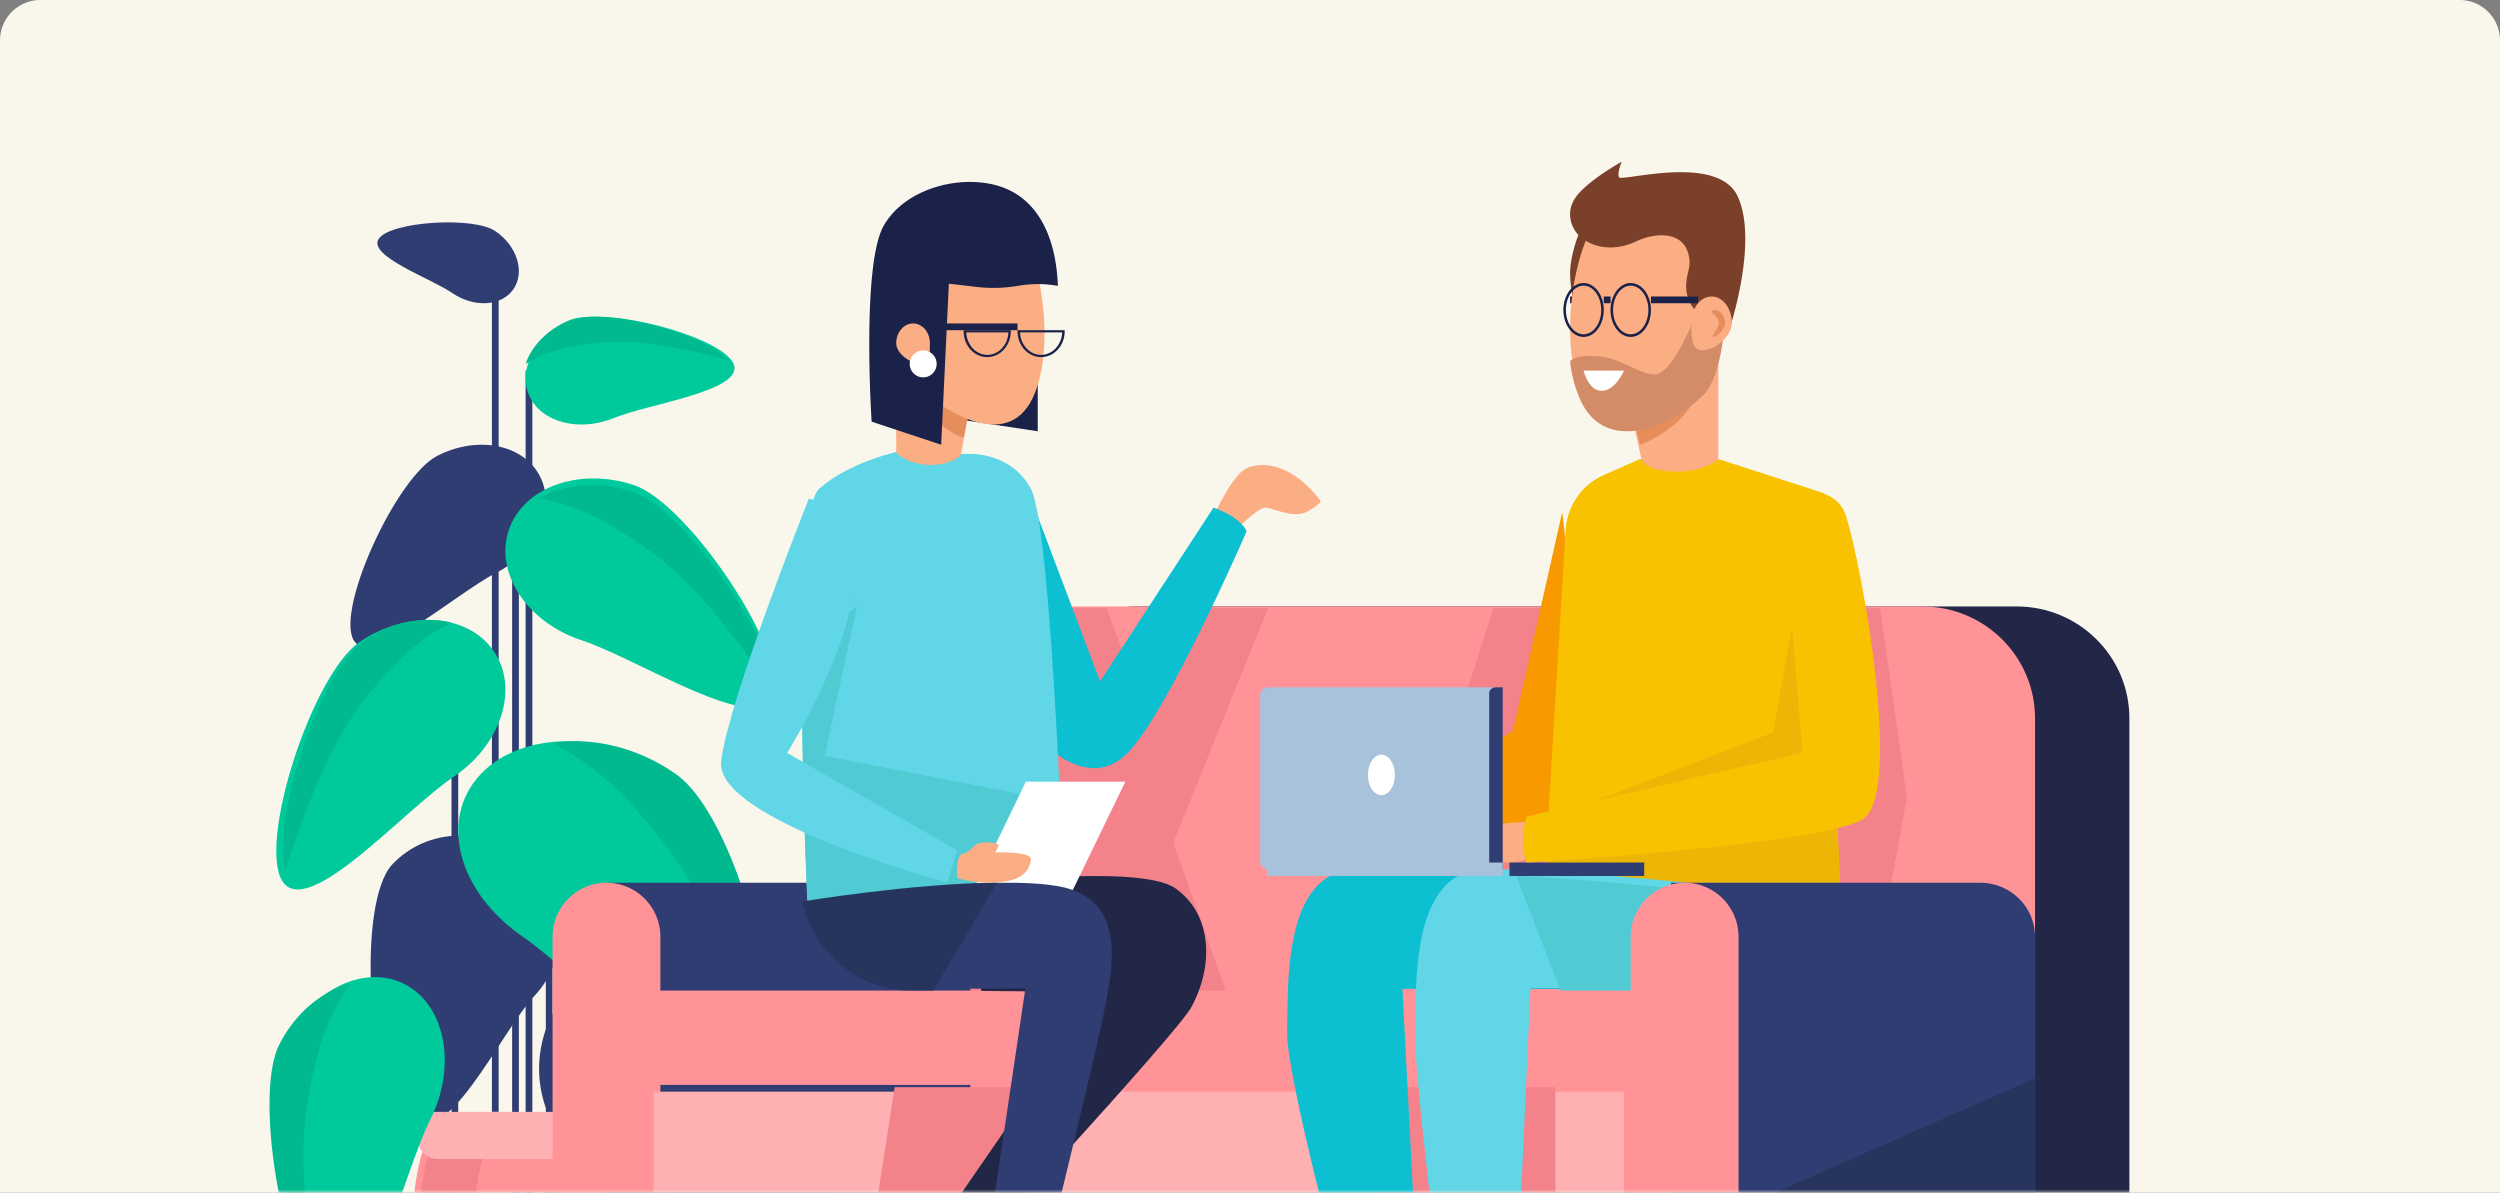 <svg xmlns="http://www.w3.org/2000/svg" xmlns:xlink="http://www.w3.org/1999/xlink" width="371" height="177" viewBox="0 0 371 177">
    <rect x="0" y="0" width="371" height="177" fill="#808080" stroke="none"/>
    <defs>
        <path id="a" d="M6 0h359a6 6 0 0 1 6 6v171H0V6a6 6 0 0 1 6-6z"/>
    </defs>
    <g fill="none" fill-rule="evenodd">
        <mask id="b" fill="#fff">
            <use xlink:href="#a"/>
        </mask>
        <use fill="#F9F6EC" xlink:href="#a"/>
        <g mask="url(#b)">
            <path fill="#FBAD83" d="M180 76.79s2.17-4.865 4.158-6.713c1.989-1.85 7.232-1.842 11.842 4.283 0 0-.18.589-2.08 1.602-1.897 1.012-5.061-.553-6.103-.645-1.041-.092-4.834 3.683-4.834 3.683L180 76.79z"/>
            <path fill="#303D72" d="M73 43h1v122h-1zM78 55h1v122h-1zM76 80h1v101h-1zM67 93h1v101h-1zM81 112h1v85h-1z"/>
            <path fill="#303D72" d="M64.9 67.642c6.025-3.086 12.855-1.696 15.26 3.105 2.405 4.8-.532 11.207-6.557 14.274-6.025 3.067-18.8 14.625-21.2 9.828C50 90.053 58.875 70.724 64.9 67.642zM58.207 128.291c5.23-5.57 14.196-5.743 20.053-.369 5.857 5.375 6.35 14.219 1.12 19.789-5.23 5.57-13.19 23.668-19.05 18.308-5.862-5.36-7.353-32.158-2.123-37.728zM101.596 141.586c-8.986-2.454-18.345 3.027-20.932 12.238-2.587 9.21 2.62 18.673 11.606 21.123 8.985 2.45 28.873 16.113 31.448 6.898 2.576-9.214-13.137-37.806-22.122-40.26z"/>
            <path fill="#00C99C" d="M53.445 95.21c7.143-4.78 16.015-4.149 19.824 1.407 3.808 5.556 1.127 13.93-6.016 18.706S45.78 136.416 41.971 130.86c-3.809-5.556 4.338-30.876 11.474-35.651z"/>
            <path fill="#00B98F" d="M53.961 95.145C47.507 99.562 40.19 121.84 42.404 129c5.956-18.182 9.824-23.562 15.993-30.167A30.107 30.107 0 0 1 67 92.413c-3.966-1.025-8.816-.153-13.039 2.732z"/>
            <path fill="#00C99C" d="M94.01 71.964c-8.126-2.657-16.408.371-18.52 6.733-2.11 6.362 2.783 13.704 10.909 16.35 8.126 2.646 26.295 14.466 28.398 8.09 2.103-6.377-12.66-28.513-20.787-31.173z"/>
            <path fill="#00B98F" d="M93.825 72.97c7.717 2.511 21.358 22.356 21.173 30.03-11.115-16.202-16.515-20.397-24.564-25.149A31.522 31.522 0 0 0 80 73.977c3.673-2.135 8.779-2.65 13.825-1.007z"/>
            <path fill="#00C99C" d="M84.836 47.543c-5.21 2.136-8.064 7.108-6.326 11.11 1.738 4.003 7.372 5.514 12.6 3.377 5.23-2.137 19.476-4.042 17.745-8.044-1.73-4.003-18.794-8.576-24.019-6.443z"/>
            <path fill="#303D72" d="M73.5 34.295c3.247 2.206 4.443 6.071 2.699 8.612-1.744 2.541-5.825 2.806-9.066.588-3.24-2.217-12.684-5.537-10.914-8.078 1.77-2.541 14.032-3.34 17.28-1.122z"/>
            <path fill="#00B98F" d="M84.432 47.557c4.924-2.06 20.339 1.973 23.568 5.88-12.562-3.306-17.069-3.076-23.128-1.99A20.685 20.685 0 0 0 78 54c.901-2.645 3.21-5.09 6.432-6.443z"/>
            <path fill="#00C99C" d="M99.829 114.963c-9.651-6.627-22.45-6.616-28.59.027-6.14 6.642-3.29 17.398 6.353 24.025 9.644 6.628 28.209 28.381 34.345 21.738 6.137-6.642-2.461-39.163-12.108-45.79z"/>
            <path fill="#00B98F" d="M100.37 114.93c8.728 6.195 16.568 35.173 12.547 44.07-6.373-23.646-11.282-30.83-19.338-39.788A41.714 41.714 0 0 0 82 110.27c5.797-.95 12.66.607 18.37 4.66z"/>
            <path fill="#FF9398" d="M96.199 168H64.798C62.703 168 61 175.832 61 185.502V203h39v-17.483c0-9.685-1.7-17.517-3.801-17.517z"/>
            <path fill="#F4828B" d="M74 168h-8.166C63.72 168 62 175.832 62 185.502V203h8.166v-17.483C70.166 175.832 71.882 168 74 168z"/>
            <path fill="#FFB0B2" d="M98.092 172H64.904c-1.596-.012-2.888-1.323-2.904-2.947V165h39v4.053c-.016 1.625-1.31 2.937-2.908 2.947z"/>
            <path fill="#00C99C" d="M42.455 154.445c3.959-7.818 11.947-11.52 17.848-8.261 5.902 3.259 7.471 12.234 3.512 20.055-3.959 7.822-8.763 29.698-14.665 26.431-5.901-3.267-10.654-30.403-6.695-38.225z"/>
            <path fill="#00B98F" d="M41.465 154.977c-3.753 7.283.267 31.496 5.704 37.023-3.295-19.752-2.357-26.641.086-35.81A32.179 32.179 0 0 1 52 146c-4.09 1-8.085 4.198-10.535 8.977z"/>
            <path fill="#222747" d="M316 202H152v-95.398c.002-9.168 7.492-16.6 16.732-16.602h130.54c9.24.002 16.728 7.434 16.728 16.602V202z"/>
            <path fill="#FF9398" d="M302 202H138v-95.398c.002-9.168 7.492-16.6 16.732-16.602h130.54c9.24.002 16.728 7.434 16.728 16.602V202z"/>
            <g fill="#F4828B">
                <path d="M221.642 90.267l-14.857 46.005 72.236 3.59 3.96-21.476-3.96-28.119zM164.219 90.267l4.676 12.53 10.999-12.53h8.284l-14.07 34.815 8.122 22.831h-41.565l-1.56-37.274 10.174-20.372h9.585z"/>
            </g>
            <path fill="#303D72" d="M135.86 131H90v72h54v-63.953a7.995 7.995 0 0 0-2.383-5.69A8.19 8.19 0 0 0 135.86 131z"/>
            <path fill="#FF9398" d="M97.998 203H82.002v-63.799a8.033 8.033 0 0 1 3.948-7.096 7.976 7.976 0 0 1 8.1 0 8.033 8.033 0 0 1 3.948 7.096V203z"/>
            <path fill="#FF9398" d="M96 147h147v14H96z"/>
            <path fill="#FFB0B2" d="M241 203H97v-41h144z"/>
            <g fill="#F4828B">
                <path d="M132.767 161.341l-6.432 41.52h23.326l7.158-41.516zM203.068 161.341l4.474 41.52h23.326l-.064-41.516z"/>
            </g>
            <path fill="#F89900" d="M231.835 76l-7.316 32.445L201 123.07l2.427 4.93s21.484-2.86 27.624-6.129c6.141-3.269.784-45.871.784-45.871z"/>
            <path fill="#F9C200" d="M254.643 68l16.032 5.197L273 130.022s-13.808 11.001-38.931 5.377L229 134.013l3.337-55.341c.215-3.584 2.4-6.743 5.658-8.176l5.317-2.35 11.33-.146z"/>
            <path fill="#FBAD83" d="M255 54v14.198s-2.443 2.024-6.745 1.782c-3.976-.225-4.61-1.63-4.61-1.63L242 60.99 254.993 54"/>
            <path fill="#E68D5C" d="M243.361 65.997a17.374 17.374 0 0 0 4.375-2.427c1.985-1.424 3.469-3.362 4.264-5.57l-8.665 1.53-1.335.685L243.361 66"/>
            <path fill="#1A2249" d="M233 44h7v1h-7z"/>
            <path fill="#7A4029" d="M234.287 34.715S233 37.855 233 40.605c0 2.212.894 6.395.894 6.395L239 34l-4.713.715z"/>
            <path fill="#FBAD83" d="M234.752 58.45c3.95 8.366 13.752 3.424 17.946-.79 4.194-4.215 3.619-20.335 2.457-23.395-1.162-3.06-10.864-5.529-15.976-3.56-5.113 1.967-8.374 19.372-4.427 27.734"/>
            <path fill="#D7C5BE" d="M234 53c.19 2.143.69 4.239 1.484 6.206C236.997 62.728 239.39 64 242 64c-2.6 0-5-1.287-6.512-4.794A21.851 21.851 0 0 1 234 53"/>
            <path fill="#D48C68" d="M256 47h-4.483s-2.967 7.732-5.515 8.47a2.21 2.21 0 0 1-.628.086c-2.122 0-4.946-2.561-8.51-2.71-.333 0-.628-.022-.901-.022-1.525 0-2.208.226-2.963.742.203 2.033.731 4.02 1.565 5.887 1.592 3.34 4.11 4.547 6.853 4.547 4.143 0 8.761-2.802 11.32-5.338 2.059-2.041 2.99-6.866 3.255-11.65"/>
            <path fill="#7A4029" d="M255.057 47.828a5.297 5.297 0 0 1-3.661-1.986 5.436 5.436 0 0 1-1.135-4.047c.225-1.827.756-2.407.288-4.137-.934-3.443-5.007-3.121-7.748-1.84-2.742 1.283-5.752 1.283-8.117-.53-1.129-.863-2.546-3.26-1.011-5.767 1.535-2.508 6.995-5.521 6.995-5.521s-.66 1.495-.439 2.287c.222.793 14.692-3.625 17.665 2.897 2.974 6.523-.992 18.816-.992 18.816l-1.845-.172z"/>
            <path fill="#FBAD83" d="M257 47.91c0 2.157-2.7 4.09-4.356 4.09-1.654 0-1.644-1.918-1.644-4.09 0-2.17 1.343-3.91 2.998-3.91 1.655 0 3.002 1.747 3.002 3.91z"/>
            <path fill="#E68D5C" d="M255.976 47.57c.198 1.031-.87 2.236-1.635 2.415-.766.178.877-1.23.678-2.26-.198-1.03-1.552-1.519-.787-1.697.766-.178 1.545.512 1.744 1.542z"/>
            <path fill="#1A2249" fill-rule="nonzero" d="M235.002 50c-1.655 0-3.002-1.793-3.002-3.998S233.347 42 235.002 42c1.655 0 2.998 1.793 2.998 4.002 0 2.209-1.347 3.998-2.998 3.998zm0-7.608c-1.446 0-2.622 1.62-2.622 3.61 0 1.99 1.176 3.606 2.622 3.606s2.618-1.617 2.618-3.606c0-1.99-1.176-3.61-2.618-3.61zM241.998 50c-1.651 0-2.998-1.793-2.998-3.998S240.347 42 241.998 42c1.651 0 3.002 1.793 3.002 4.002 0 2.209-1.347 3.998-3.002 3.998zm0-7.608c-1.442 0-2.618 1.62-2.618 3.61 0 1.99 1.176 3.606 2.618 3.606s2.622-1.617 2.622-3.606c0-1.99-1.176-3.61-2.622-3.61z"/>
            <path fill="#1A2249" d="M245 44h7v1h-7zM238 44h1v1h-1z"/>
            <path fill="#FFF" d="M235 55h6s-1.213 2.913-3.24 2.998C235.735 58.083 235 55 235 55z"/>
            <path fill="#EDB607" d="M263.134 108.692l-33.326 12.832L229 135l5.085 1.393C259.18 142.04 273 130.99 273 130.99l-1.112-26.87L266.114 92l-2.98 16.692z"/>
            <path fill="#0CBFD1" d="M239.401 131.845s-27.016-3.044-38.142-2.835c-11.125.21-10.04 17.977-10.255 24.04-.215 6.062 8.013 36.703 8.013 36.703 3.806.58 7.699.133 11.27-1.294l-2.165-41.704H241l-1.599-14.91z"/>
            <path fill="#60D6E6" d="M258.409 131.827s-27.014-3.025-38.144-2.817c-11.13.208-10.037 17.862-10.256 23.885-.218 6.023 3.45 35.053 3.45 35.053s5.894 2.367 11.786 0l1.875-41.307H260l-1.591-14.814z"/>
            <path fill="#50CAD3" d="M231.608 147h15.073L257 145.148l-1.331-12.518S237.104 130.513 225 130l6.608 17z"/>
            <path fill="#303D72" d="M293.86 131H248v72h54v-63.953a7.995 7.995 0 0 0-2.383-5.69A8.19 8.19 0 0 0 293.86 131z"/>
            <path fill="#FF9398" d="M257.998 203h-15.996v-63.799a8.033 8.033 0 0 1 3.948-7.096 7.976 7.976 0 0 1 8.1 0 8.033 8.033 0 0 1 3.948 7.096V203z"/>
            <path fill="#FBAD83" d="M228.525 122.044s-5.7-.396-9.745 1.19c-4.045 1.586-4.78 4.754-4.78 4.754s7.888.026 10.48 0c2.593-.025 6.52-2.99 6.52-2.99l-2.475-2.954z"/>
            <path fill="#A9C2DC" d="M222 129h-33.838a1.178 1.178 0 0 1-1.162-1.186v-24.628a1.178 1.178 0 0 1 1.162-1.186H222v27z"/>
            <path fill="#303D72" d="M223 129h-1.019c-.26 0-.51-.093-.694-.258a.84.84 0 0 1-.287-.624v-25.236c0-.487.44-.882.981-.882H223v27z"/>
            <path fill="#FFF" d="M207 115.002c0 1.655-.895 2.998-2 2.998s-2-1.343-2-2.998c0-1.655.895-3.002 2-3.002s2 1.343 2 3.002z"/>
            <path fill="#303D72" d="M224 128h20v2h-20z"/>
            <path fill="#A9C2DC" d="M188 128h35v2h-35z"/>
            <path fill="#F9C200" d="M264.357 74.065l3.138 37.655-40.937 9.452s-1.255 3.532 0 6.828c0 0 42.945-2.58 49.726-6.329 6.781-3.75-1.066-43.365-2.761-46.117-2.89-4.687-9.166-1.489-9.166-1.489z"/>
            <path fill="#0CBFD1" d="M153 74l10.253 27.12 16.829-25.786s3.972 1.296 4.918 3.519c0 0-11.54 26.557-17.593 32.817-6.053 6.26-13.219-2.078-13.219-2.078L153 74z"/>
            <path fill="#60D6E6" d="M143.172 67.379L133.325 67s-7.29 1.539-11.777 5.544c-4.487 4.006-1.683 61.623-1.683 61.623s17.325 6.219 27.854 4.548c7.757-1.228 10.281-2.842 10.281-2.842s-1.817-57.481-5.021-63.34c-3.204-5.859-9.807-5.154-9.807-5.154z"/>
            <path fill="#50CAD3" d="M147.718 139.714c7.758-1.23 10.282-2.848 10.282-2.848s-.243-7.764-.714-17.883l-34.922-6.812L127.176 90l-8.147 5.844c-.213 17.697.833 39.314.833 39.314s17.327 6.23 27.856 4.556z"/>
            <path fill="#1A2249" d="M142 62.194L154 64V46z"/>
            <path fill="#FBAD83" d="M133 53v14.199s2.07 2.023 5.707 1.78c2.674-.177 3.862-1.418 3.862-1.418L144 59.987 133 53z"/>
            <path fill="#E68D5C" d="M133 54.588c.103.268.224.527.363.775 1.878 3.34 5.673 8.254 9.664 9.637l.973-5.518L133 52v2.588z"/>
            <path fill="#FBAD83" d="M153.25 59.066c-3.94 8.248-13.86 1.61-18.046-2.563-4.186-4.174-3.466-18.288-2.307-21.297 1.159-3.01 10.837-5.455 15.94-3.511 5.101 1.944 8.353 19.122 4.413 27.37z"/>
            <path fill="#1A2249" d="M139.67 66l-10.32-3.423s-1.522-23.243 1.787-29.068c3.31-5.825 12.028-7.78 17.662-5.705 8.201 3.02 8.08 13.679 8.201 14.621a16.977 16.977 0 0 0-5.76-.037 21.751 21.751 0 0 1-6.409.182l-4.02-.473L139.668 66z"/>
            <path fill="#FBAD83" d="M133 50.935c0 1.62 2.248 3.065 3.628 3.065S138 52.56 138 50.935 136.88 48 135.5 48s-2.5 1.314-2.5 2.935z"/>
            <path fill="#FFF" d="M139 54a2 2 0 1 1-4 0 2 2 0 0 1 4 0z"/>
            <path fill="#1A2249" fill-rule="nonzero" d="M154.498 53c-1.93 0-3.498-1.716-3.498-3.83V49h7v.17c0 2.114-1.568 3.83-3.502 3.83zm-3.125-3.675c.07 1.854 1.446 3.337 3.125 3.337 1.68 0 3.06-1.483 3.13-3.337h-6.255zM146.502 53c-1.93 0-3.502-1.716-3.502-3.83V49h7v.17c0 2.114-1.568 3.83-3.498 3.83zm-3.11-3.675c.073 1.854 1.446 3.337 3.128 3.337 1.683 0 3.056-1.483 3.13-3.337h-6.259z"/>
            <path fill="#1A2249" d="M138 48h13v1h-13z"/>
            <path fill="#222747" d="M141.771 131.461s27.134-3.515 32.648.36c5.513 3.875 5.717 11.483 2.385 17.628-2.2 4.063-36.009 40.551-36.009 40.551s-3.271-1.838-3.795-4.697l26.264-38.097-17.615-.149-3.878-15.596z"/>
            <path fill="#FFF" d="M158.758 133H144l8.242-17H167z"/>
            <path fill="#FBAD83" d="M142.039 130.29c2.06.632 4.236.846 6.386.626 3.68-.36 4.333-2.01 4.568-3.316.235-1.308-5.302-1.099-5.302-1.099l.574-1.116s-.82-.5-2.405-.36c-1.584.14-1.637 1.404-2.893 1.631-1.256.227-.928 3.634-.928 3.634z"/>
            <path fill="#60D6E6" d="M120.033 74s-12.08 30.284-13.014 39.018c-.934 8.734 33.61 17.982 33.61 17.982s.81-2.795 1.371-4.86l-25.186-14.403s11.017-17.689 9.71-27.456c-1.307-9.766-6.49-10.281-6.49-10.281z"/>
            <path fill="#303D72" d="M121 133.747s25.153-4.187 36.102-2.223c10.949 1.964 7.598 13.625 6.75 18.572-.85 4.947-10.702 44.8-10.702 44.8s-2.953.488-5.414-.654l-2.458-1.142 6.89-46.43-15.13.096c-7.63.032-14.276-5.363-16.038-13.02z"/>
            <path fill="#27345E" d="M148 131c-12.342.039-29 2.785-29 2.785 1.804 7.783 8.615 13.262 16.428 13.215l3.079-.02L148 131zM302 160l-44 19.366V203h44z"/>
        </g>
    </g>
</svg>
